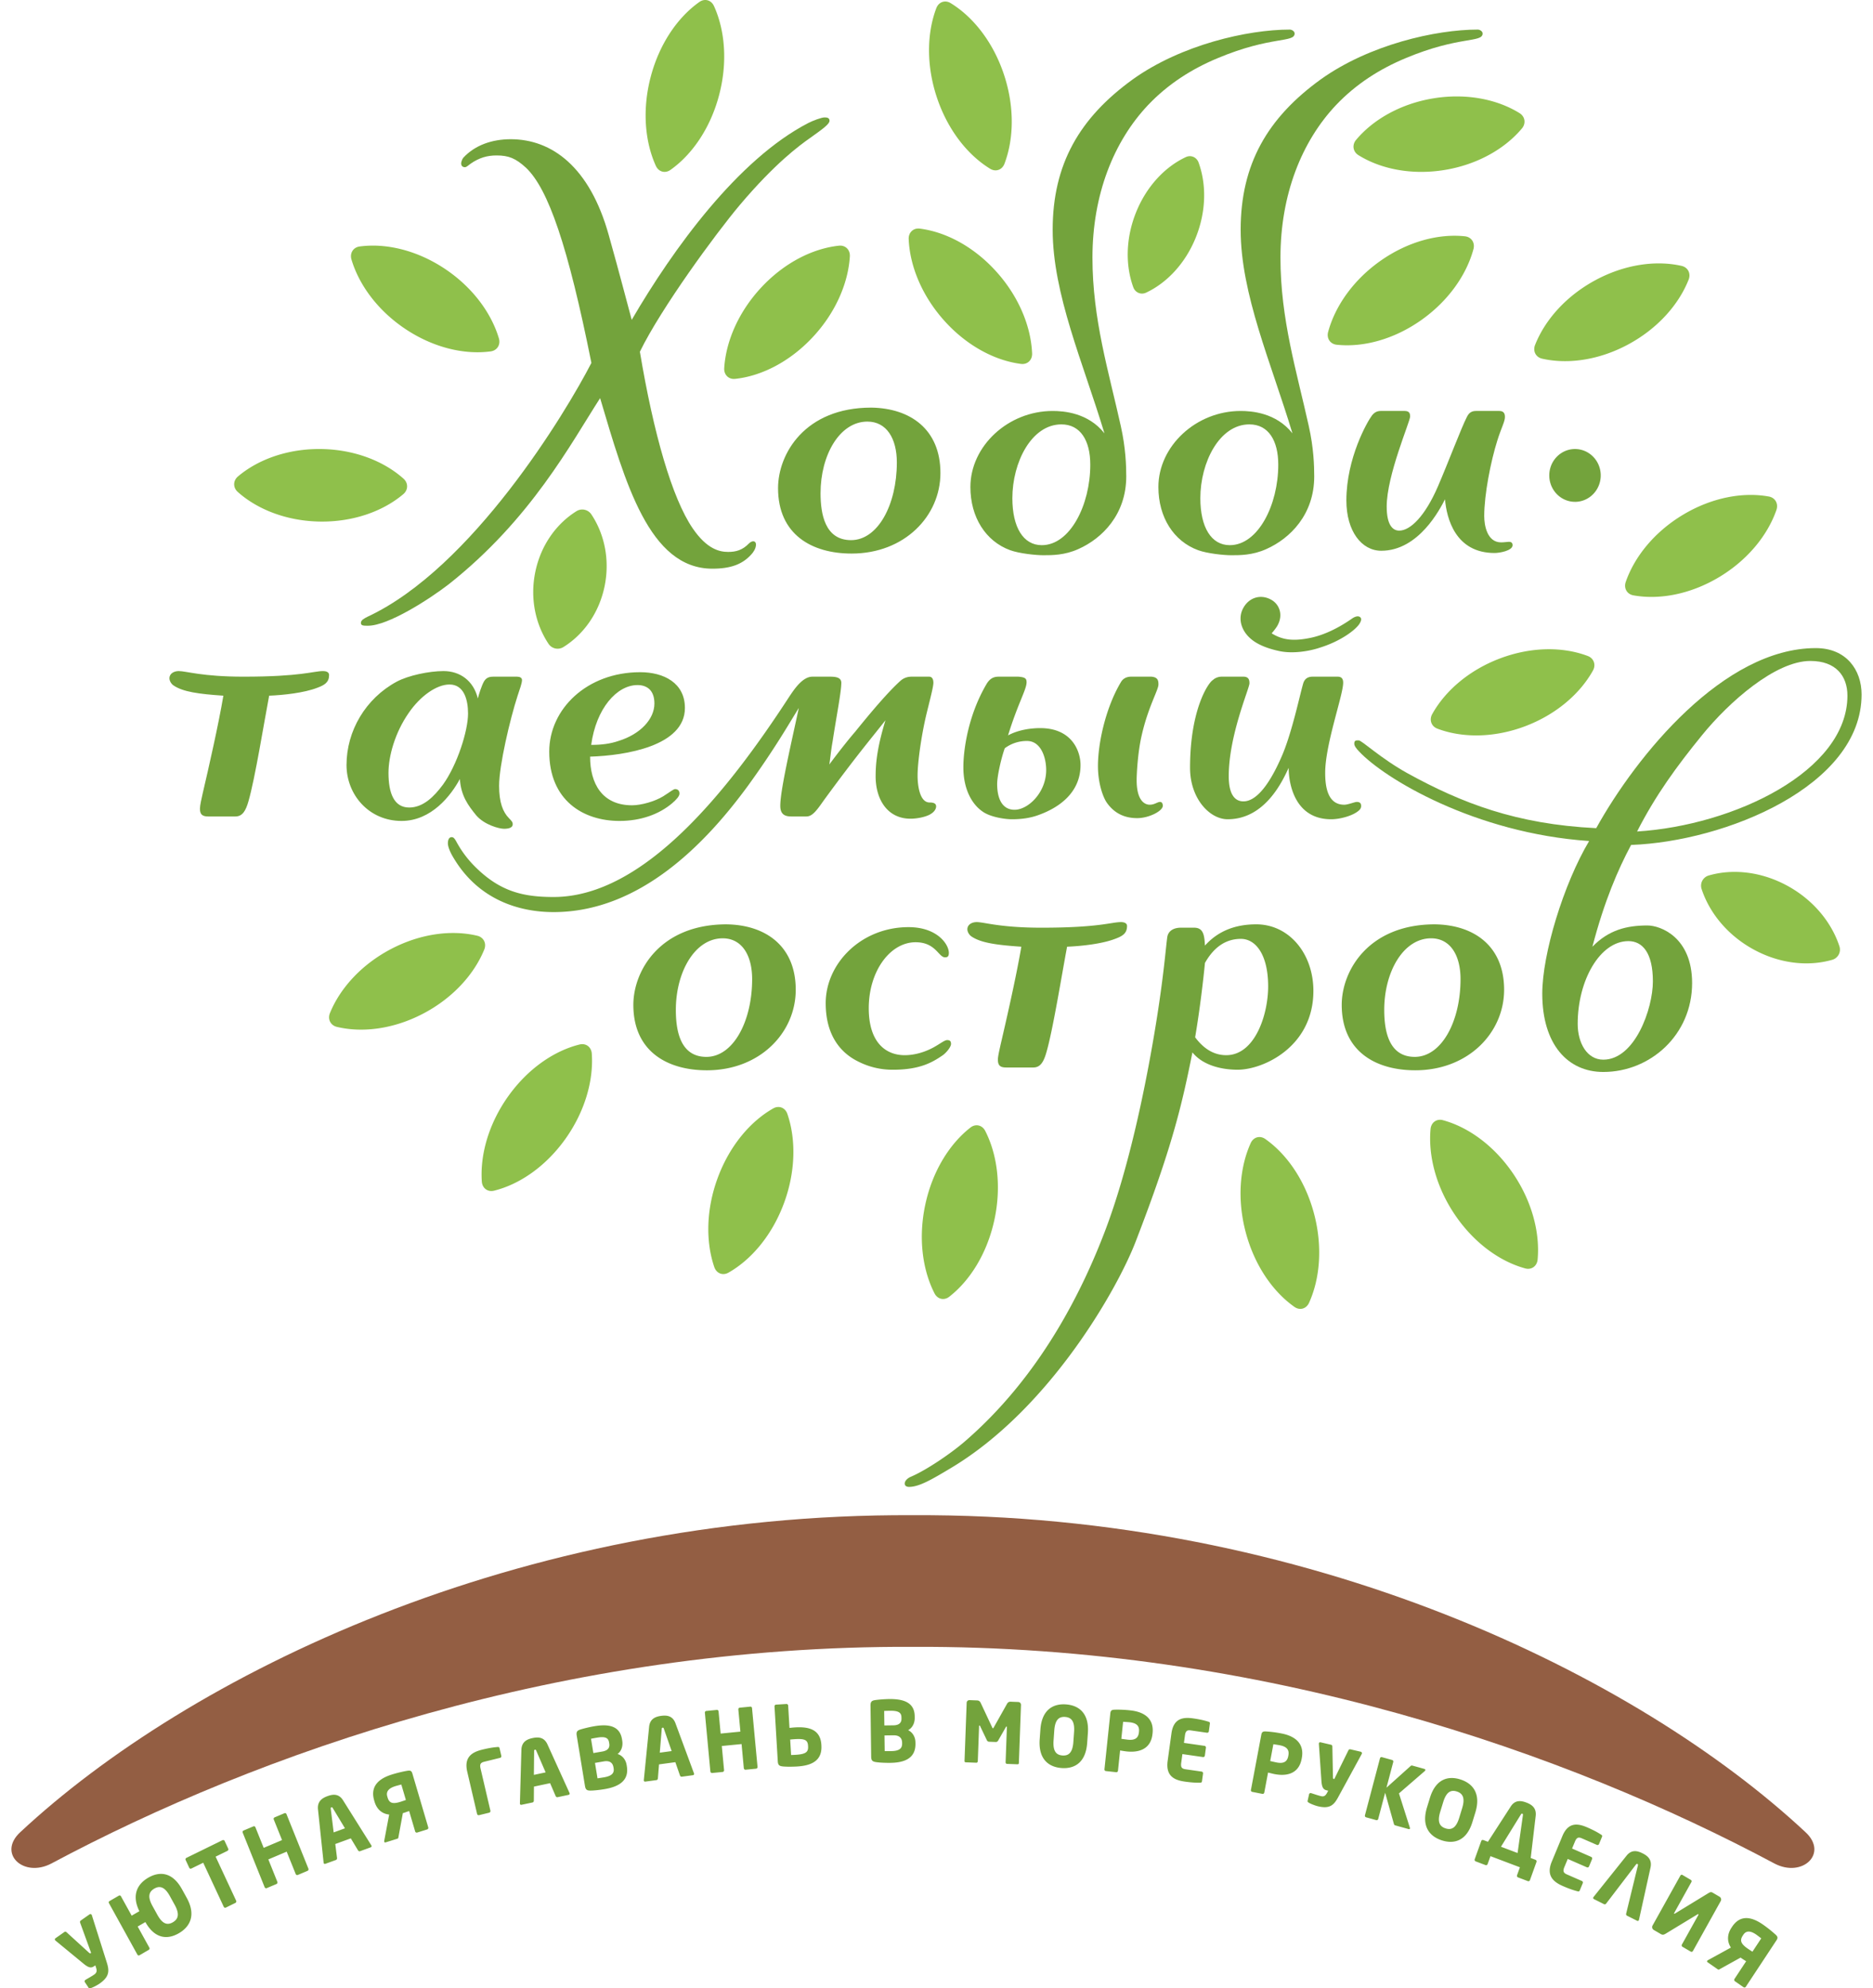 <svg xmlns="http://www.w3.org/2000/svg" width="164" height="174" viewBox="0 0 164 174" preserveAspectRatio="none"><path d="M1.79 160.32c-2.053 1.876.267 4.05 2.721 2.75 17.988-9.602 44.747-19.088 75.422-18.953 30.676-.134 57.432 9.35 75.422 18.952 2.453 1.302 4.775-.873 2.72-2.748-14.645-13.651-43.462-27.914-78.142-27.725-34.681-.188-63.498 14.073-78.143 27.725" fill="#935e43"/><path d="M8.039 167.593c-.009-.012-.007-.022-.015-.034a.131.131 0 0 0-.183-.032l-.773.542c-.064.045-.074.132-.046.201l.955 2.628-.029.02c-.058.04-.09.019-.17-.05L5.836 169.1c-.052-.052-.13-.078-.187-.038l-.773.543c-.082.056-.093.118-.052.178a.159.159 0 0 0 .034.039l2.485 2.044c.504.41.7.335.916.184l.087-.061.072.225c.092.29.036.437-.173.584-.192.134-.56.339-.76.46l-.011.009a.142.142 0 0 0-.04.197l.327.49c.044.067.114.045.194.024.178-.053.553-.245.769-.396.854-.6.87-1.1.615-1.88l-1.3-4.11zm7.097.626c-.515.299-.934.113-1.358-.654l-.42-.759c-.423-.766-.364-1.23.15-1.53.515-.299.94-.115 1.364.65l.42.76c.423.766.359 1.234-.156 1.533m.79-2.905c-.819-1.48-1.936-1.582-2.947-.994-.974.566-1.463 1.541-.776 2.93l-.674.391-.939-1.697c-.039-.07-.116-.093-.183-.054l-.822.477c-.067.04-.081.115-.043.185l2.485 4.493c.039.07.114.103.181.064l.821-.477c.068-.04.085-.125.046-.195l-1.02-1.845.674-.391c.818 1.464 1.925 1.563 2.936.975 1.011-.587 1.5-1.622.681-3.102l-.42-.76zm2.954-2.837l1.03-.504c.07-.035.108-.119.074-.192l-.317-.682c-.034-.072-.123-.094-.193-.06l-3.151 1.544a.14.14 0 0 0-.068.188l.317.682a.135.135 0 0 0 .186.063l1.036-.507 1.796 3.854a.14.14 0 0 0 .188.07l.833-.408a.148.148 0 0 0 .065-.195l-1.796-3.853zm6.203-3.726a.134.134 0 0 0-.182-.073l-.852.36a.14.14 0 0 0-.079.184l.726 1.805-1.607.68-.726-1.804a.134.134 0 0 0-.182-.074l-.852.36a.14.14 0 0 0-.078.185l1.921 4.777a.14.14 0 0 0 .185.08l.852-.36a.148.148 0 0 0 .075-.192l-.788-1.96 1.606-.68.79 1.96a.14.14 0 0 0 .184.08l.853-.36a.148.148 0 0 0 .075-.191l-1.921-4.777zm4.133 1.605l-.254-2.057c-.01-.074-.003-.116.057-.137.06-.022.085.008.123.072l1.063 1.762-.99.36zm.824-2.807c-.382-.609-.902-.536-1.36-.37-.458.166-.913.448-.837 1.168l.491 4.65c.005.013.003.03.006.036.024.07.084.094.15.07l.93-.337c.066-.025.1-.099.09-.173l-.153-1.222 1.36-.494.631 1.048c.037.064.11.1.176.076l.929-.338c.067-.023.099-.081.074-.15-.002-.008-.013-.02-.018-.033l-2.469-3.93zm5.024.13c-.707.22-.986.1-1.127-.378l-.027-.091c-.127-.429.132-.724.699-.9.094-.03.448-.125.531-.143l.399 1.349c-.072.03-.4.14-.475.163m.639-2.722c-.325.047-.91.183-1.395.334-1.146.357-1.91 1.032-1.543 2.275l.026.091c.22.745.732 1.084 1.285 1.135l-.433 2.297a.205.205 0 0 0 .002.083c.015.05.052.076.126.054l1.032-.322c.074-.022.08-.101.093-.182l.378-2.058.077-.016c.141-.044.346-.123.474-.163l.526 1.784a.142.142 0 0 0 .177.099l.876-.273a.147.147 0 0 0 .093-.182l-1.391-4.714c-.071-.238-.184-.272-.403-.242m7.867-2.077c-.248.024-.604.051-1.343.232-.883.217-1.618.638-1.314 1.937l.861 3.69a.142.142 0 0 0 .17.108l.891-.218a.147.147 0 0 0 .104-.176l-.862-3.69c-.087-.37.003-.513.325-.592l1.39-.341a.146.146 0 0 0 .104-.176l-.155-.664c-.022-.092-.071-.118-.17-.11m3.176 2.44l.021-2.073c0-.074.013-.115.075-.128.062-.013.083.02.112.089l.82 1.895-1.028.217zm1.19-2.664c-.298-.657-.824-.658-1.3-.558-.476.1-.965.316-.984 1.04l-.13 4.673c.003.015 0 .03 0 .038.015.072.072.105.14.09l.967-.204c.069-.015.112-.083.112-.158l.01-1.231 1.415-.299.485 1.127c.029.068.095.114.165.1l.965-.204c.07-.014.109-.068.095-.14-.002-.007-.012-.02-.014-.034l-1.927-4.24zm4.951 2.879c-.097.017-.46.071-.57.09l-.222-1.352.778-.133c.555-.096.784.169.84.516l.014.08c.067.405-.125.676-.84.799m-1.139-3.374c.097-.024.416-.08.527-.098.715-.123.988.016 1.053.414l.018.108c.05.312-.066.599-.615.694l-.777.133-.206-1.25zm3.119 2.297c-.082-.499-.395-.84-.794-.964.337-.251.486-.693.409-1.164l-.021-.13c-.189-1.15-1.13-1.36-2.442-1.134-.445.076-1 .217-1.23.293-.264.09-.344.209-.29.534l.72 4.397c.054.326.173.402.46.405.278.004.826-.053 1.284-.132 1.201-.206 2.13-.723 1.922-1.996l-.018-.109zm2.902-1.08l.17-2.066c.004-.074.02-.114.083-.122.063-.008.082.026.105.097l.683 1.951-1.04.14zm1.376-2.569c-.25-.677-.773-.717-1.255-.653-.481.065-.984.244-1.055.964l-.463 4.653c.002.014-.003.03-.002.037.01.073.064.11.133.1l.978-.131c.07-.01.118-.076.123-.15l.098-1.227 1.43-.193.405 1.16c.023.07.086.121.156.112l.977-.132c.07-.01.113-.06.104-.132 0-.008-.01-.021-.012-.036l-1.617-4.372zm6.548-1.459l-.918.09a.14.14 0 0 0-.128.152l.182 1.944-1.73.17-.183-1.944a.137.137 0 0 0-.153-.125l-.918.09a.139.139 0 0 0-.127.152l.481 5.144c.008.081.077.14.154.133l.918-.09a.145.145 0 0 0 .127-.16l-.198-2.112 1.731-.17.197 2.113c.009.08.078.14.155.132l.918-.09a.145.145 0 0 0 .127-.16l-.482-5.145a.138.138 0 0 0-.153-.125m3.99 4.215c-.302.02-.303.012-.415.02l-.081-1.355c.106-.007.119-.015.414-.034.907-.057 1.121.1 1.15.575l.003.052c.028.475-.164.686-1.071.742m-.08-2.398c-.155.01-.316.028-.477.045l-.116-1.955a.144.144 0 0 0-.15-.138l-.914.057a.145.145 0 0 0-.131.155l.286 4.797c.02.33.13.418.415.452.277.034.827.036 1.291.007 1.217-.076 2.194-.483 2.113-1.837l-.002-.052c-.081-1.355-1.098-1.607-2.314-1.53m8.435 2.073c-.098.002-.464 0-.577 0l-.018-1.371.789-.011c.563-.008.75.29.754.642l.001.08c.006.412-.224.65-.948.66m-.623-3.514c.098-.009.422-.013.535-.015.724-.01.973.17.978.574l.002.11c.004.316-.154.582-.71.59l-.789.01-.016-1.27zm2.098 1.681c.37-.196.584-.61.577-1.087l-.002-.132c-.014-1.167-.913-1.521-2.243-1.503-.45.006-1.02.058-1.259.098-.273.048-.37.152-.367.482l.058 4.461c.004.331.111.425.393.472.276.048.825.077 1.29.07 1.217-.016 2.211-.383 2.195-1.674l-.002-.11c-.006-.506-.264-.892-.64-1.077m9.638-2.464l-.662-.025c-.148-.006-.25.064-.317.186l-1.153 2.048c-.03.057-.053.093-.081.092-.028 0-.048-.038-.074-.098l-1-2.13c-.06-.127-.155-.204-.302-.21l-.662-.026c-.148-.005-.257.086-.262.24l-.188 5.095c-.003.08.06.104.116.107l.93.035c.062.002.114-.062.117-.142l.112-3.057c.002-.05.023-.058.038-.057.02 0 .034.016.054.054l.59 1.233c.045.09.114.13.206.133l.563.021a.225.225 0 0 0 .215-.116l.678-1.185c.023-.036.037-.05.058-.05.014 0 .035.009.033.06l-.112 3.057c-.003.08.044.148.107.15l.93.036c.056.003.12-.017.123-.098l.187-5.087c.005-.154-.097-.26-.244-.266m4.892 2.625l-.062.87c-.063.878-.37 1.23-.96 1.185-.59-.044-.837-.437-.774-1.315l.062-.871c.063-.877.363-1.23.953-1.186.59.045.844.44.781 1.317m-.702-2.414c-1.159-.087-2.126.494-2.247 2.192l-.063.87c-.121 1.697.752 2.417 1.911 2.505 1.159.087 2.125-.494 2.247-2.191l.062-.87c.122-1.698-.752-2.419-1.91-2.506m6.385 2.384l-.007.066c-.052.496-.35.706-.973.637-.077-.009-.49-.062-.565-.078l.155-1.487c.085.002.471.03.57.04.587.066.874.304.82.822m-.726-1.858a9.895 9.895 0 0 0-1.431-.063c-.22.012-.326.067-.352.315l-.514 4.9a.14.14 0 0 0 .126.155l.903.1a.143.143 0 0 0 .155-.13l.186-1.772c.174.026.397.066.565.084 1.043.116 2.128-.17 2.271-1.533l.008-.066c.143-1.37-.86-1.873-1.917-1.99m6.815.988c-.239-.071-.579-.18-1.332-.289-.9-.13-1.733-.013-1.914 1.309l-.332 2.41c-.181 1.323.58 1.678 1.48 1.808.753.108 1.116.102 1.366.1.1 0 .147-.037.16-.132l.093-.675a.146.146 0 0 0-.12-.166l-1.415-.204c-.328-.047-.43-.18-.378-.559l.105-.769 1.806.26a.144.144 0 0 0 .16-.125l.094-.69a.146.146 0 0 0-.12-.165l-1.805-.26.09-.662c.053-.378.187-.477.515-.429l1.415.204a.144.144 0 0 0 .16-.125l.092-.675c.013-.094-.024-.137-.12-.166m6.993 2.948l-.012.066c-.092.49-.407.674-1.022.552a15.59 15.59 0 0 1-.557-.125l.276-1.47c.084.01.467.07.564.09.58.114.847.376.751.887m-.572-1.913a9.987 9.987 0 0 0-1.422-.184c-.22-.006-.33.04-.376.284l-.91 4.841a.14.14 0 0 0 .113.164l.892.176a.143.143 0 0 0 .165-.116l.33-1.75c.17.04.39.099.555.132 1.03.203 2.135.01 2.388-1.336l.012-.066c.255-1.354-.704-1.939-1.747-2.145m6.909 1.593l-.913-.214c-.075-.018-.145.033-.174.102l-1.232 2.503-.035-.008c-.068-.017-.074-.056-.079-.162l-.054-2.662c.002-.075-.031-.15-.1-.167l-.913-.214c-.096-.023-.147.01-.162.082a.143.143 0 0 0-.005.051l.224 3.26c.047.658.235.755.49.815l.102.024-.111.207c-.147.267-.29.324-.536.265-.227-.053-.622-.19-.845-.258l-.014-.004a.137.137 0 0 0-.168.104l-.13.58c-.017.078.046.116.116.162.158.098.55.25.804.31 1.009.236 1.379-.09 1.765-.813l2.057-3.769c.003-.014.011-.02.015-.034a.137.137 0 0 0-.102-.16m5.655 1.61c.011-.042-.013-.088-.088-.108l-1.04-.288c-.075-.02-.123-.004-.172.044l-2.104 1.888.595-2.253a.14.14 0 0 0-.1-.172l-.89-.246a.136.136 0 0 0-.172.097l-1.317 4.987a.146.146 0 0 0 .098.179l.89.246a.142.142 0 0 0 .174-.104l.606-2.295.763 2.72c.02.066.042.118.124.14l1.169.324c.06.017.102-.002.113-.045a.14.14 0 0 0-.006-.085l-.953-2.993 2.25-1.946a.221.221 0 0 0 .06-.09m3.222 3.334l-.255.834c-.257.84-.635 1.11-1.2.928-.564-.182-.717-.623-.46-1.463l.256-.834c.258-.84.63-1.112 1.194-.93.564.181.723.625.465 1.465m-.144-2.516c-1.108-.357-2.179-.018-2.677 1.607l-.256.833c-.497 1.624.191 2.531 1.3 2.888 1.108.357 2.18.018 2.677-1.607l.256-.833c.498-1.624-.191-2.53-1.3-2.888m5.464 3.132l-.466 3.303-1.454-.55 1.742-2.82c.038-.064.07-.091.13-.069.06.023.06.062.048.136m1.107 3.898l-.423-.16.435-3.674c.085-.719-.36-1.004-.816-1.177-.456-.172-.982-.255-1.371.349l-1.995 3.084-.403-.153a.141.141 0 0 0-.182.088l-.571 1.59c-.028.075.01.16.083.188l.865.327a.141.141 0 0 0 .181-.088l.25-.695 2.578.975-.25.695a.147.147 0 0 0 .083.188l.865.328a.142.142 0 0 0 .182-.088l.571-1.59a.147.147 0 0 0-.082-.187m3.198-.987l.255-.614c.146-.35.301-.41.605-.277l1.315.573a.142.142 0 0 0 .186-.078l.26-.628c.037-.087.012-.138-.073-.19-.213-.134-.514-.33-1.214-.635-.835-.364-1.67-.474-2.18.754l-.93 2.24c-.51 1.229.136 1.774.972 2.139.7.305 1.052.395 1.293.46.096.027.152.004.188-.085l.26-.627a.148.148 0 0 0-.073-.192l-1.315-.574c-.305-.133-.37-.289-.224-.64l.297-.715 1.677.733a.141.141 0 0 0 .187-.079l.265-.64a.148.148 0 0 0-.073-.192l-1.677-.733zm6.172.418c-.436-.219-.951-.355-1.399.205l-2.891 3.614c-.006.013-.019.023-.022.03-.032.065-.006.127.057.159l.886.444c.063.032.138.004.183-.055l2.604-3.407c.044-.059.079-.082.136-.054.057.028.054.068.035.14l-1.024 4.2c-.018.072.007.15.07.182l.886.444c.063.032.126.014.157-.051.004-.007.004-.024.01-.037l1.007-4.559c.157-.706-.258-1.036-.695-1.255m6.748 3.802l-.618-.362c-.123-.072-.22-.044-.367.047l-2.912 1.777c-.046.024-.06.033-.077.022-.013-.007-.024-.03.001-.075l1.502-2.697a.141.141 0 0 0-.055-.192l-.72-.423a.135.135 0 0 0-.19.05l-2.437 4.372a.286.286 0 0 0 .103.383l.6.35c.128.076.234.104.428-.01l2.793-1.695c.045-.024.064-.03.083-.02.018.012.023.031.002.07l-1.438 2.582c-.04.07-.016.16.05.199l.722.422a.14.14 0 0 0 .194-.055l2.432-4.367a.28.28 0 0 0-.097-.378m2.876 4.807c-.068-.038-.358-.23-.422-.275-.612-.425-.696-.722-.423-1.136l.052-.078c.244-.37.63-.35 1.12-.011.082.057.377.28.443.334l-.77 1.166zm2.04-1.48a11.07 11.07 0 0 0-1.131-.901c-.992-.688-1.984-.871-2.694.204l-.052.08c-.425.643-.359 1.265-.05 1.736l-2.01 1.103a.19.19 0 0 0-.062.054c-.028.042-.025.09.039.134l.892.619c.064.045.128 0 .197-.04l1.796-.996.06.05c.122.085.31.199.422.275l-1.019 1.544a.148.148 0 0 0 .036.203l.758.526a.141.141 0 0 0 .197-.041l2.69-4.077c.137-.207.091-.318-.069-.473" fill="#73a33c"/><path d="M50.75 91.404c-2.243.554-4.536 2.13-6.244 4.522-1.708 2.393-2.48 5.11-2.318 7.471.04.581.516.939 1.068.802 2.244-.554 4.535-2.13 6.244-4.523 1.708-2.393 2.48-5.11 2.318-7.47-.04-.581-.516-.939-1.068-.802m16.955 5.593c-2.02 1.144-3.823 3.285-4.853 6.057-1.03 2.771-1.072 5.6-.306 7.834.188.549.74.764 1.237.483 2.02-1.145 3.823-3.286 4.853-6.057 1.03-2.772 1.072-5.601.306-7.834-.188-.55-.74-.765-1.237-.483m17.268 1.676c-1.838 1.432-3.32 3.818-3.948 6.713-.628 2.895-.271 5.7.801 7.797.264.516.84.647 1.292.294 1.838-1.431 3.32-3.818 3.948-6.713.628-2.895.271-5.701-.8-7.797-.265-.515-.841-.647-1.293-.294M41.798 81.89c-2.247-.54-4.985-.19-7.56 1.16-2.575 1.349-4.456 3.42-5.347 5.602-.22.538.05 1.077.602 1.21 2.247.54 4.985.19 7.56-1.16 2.575-1.349 4.456-3.419 5.347-5.602.22-.538-.05-1.077-.602-1.21m84.548 16.138c-.549-.15-1.033.197-1.086.777-.215 2.356.495 5.09 2.148 7.524 1.654 2.433 3.91 4.062 6.14 4.67.549.15 1.033-.197 1.086-.776.215-2.357-.495-5.091-2.148-7.524-1.654-2.433-3.91-4.063-6.14-4.67m34.707-15.239c-.696-2.103-2.304-4.063-4.586-5.295-2.282-1.233-4.767-1.483-6.852-.88a.928.928 0 0 0-.617 1.2c.696 2.104 2.304 4.064 4.586 5.296 2.282 1.233 4.767 1.483 6.852.881a.928.928 0 0 0 .617-1.201m-5.509-38.166c.19-.549-.106-1.072-.665-1.174-2.273-.413-4.988.089-7.488 1.58-2.5 1.49-4.267 3.663-5.04 5.892-.191.55.105 1.073.665 1.175 2.272.413 4.987-.09 7.487-1.58s4.267-3.663 5.041-5.893m-20.516-13.238c2.253.512 4.986.13 7.546-1.25 2.56-1.38 4.416-3.473 5.282-5.667.213-.54-.061-1.075-.616-1.202-2.253-.512-4.986-.13-7.546 1.25-2.56 1.38-4.416 3.473-5.282 5.667-.213.54.061 1.076.616 1.202m-24.241 68.287c-.468-.329-1.037-.169-1.276.36-.972 2.146-1.195 4.967-.43 7.827.765 2.86 2.359 5.17 4.263 6.508.468.33 1.037.17 1.276-.36.972-2.146 1.194-4.966.43-7.827-.765-2.86-2.359-5.17-4.263-6.508M35.329 41.887c-1.742-1.552-4.323-2.553-7.214-2.592-2.892-.038-5.497.893-7.278 2.399-.438.37-.446.976-.017 1.357 1.742 1.553 4.323 2.553 7.214 2.592 2.892.038 5.497-.893 7.278-2.398.438-.371.446-.976.017-1.358m.226-13.057c2.433 1.604 5.123 2.229 7.412 1.92.562-.076.881-.585.715-1.143-.676-2.262-2.348-4.513-4.78-6.117-2.433-1.603-5.123-2.229-7.412-1.92-.563.076-.881.585-.715 1.142.676 2.264 2.348 4.514 4.78 6.118m37.903-7.33c-2.296.243-4.772 1.49-6.776 3.628-2.004 2.138-3.122 4.725-3.269 7.087-.036.581.39 1 .954.94 2.296-.242 4.772-1.49 6.776-3.628 2.005-2.137 3.123-4.724 3.27-7.086.036-.582-.39-1.001-.955-.942M50.486 44.728c-1.755 1.087-3.116 2.96-3.606 5.278-.49 2.317-.01 4.6 1.149 6.336a.957.957 0 0 0 1.294.288c1.755-1.087 3.115-2.96 3.605-5.278.49-2.318.01-4.6-1.148-6.337a.958.958 0 0 0-1.294-.287M86.7 14.77c.488.298 1.046.1 1.252-.442.836-2.206.883-5.035-.058-7.84-.94-2.804-2.675-5.005-4.658-6.216-.488-.298-1.046-.1-1.252.442-.836 2.206-.883 5.035.058 7.84.94 2.804 2.675 5.005 4.658 6.216m-6.163 5.236c-.564-.071-.997.34-.972.921.1 2.365 1.168 4.974 3.13 7.153 1.962 2.178 4.414 3.476 6.704 3.766.563.072.997-.34.972-.921-.1-2.365-1.168-4.974-3.13-7.152-1.962-2.18-4.414-3.477-6.704-3.767m23.293-6.258c-1.817.85-3.435 2.55-4.352 4.822-.918 2.272-.946 4.647-.247 6.566.172.472.67.684 1.118.475 1.817-.85 3.435-2.55 4.352-4.822.918-2.272.946-4.647.247-6.566-.172-.472-.67-.684-1.117-.475M62.516.53c-.24-.529-.809-.688-1.277-.358-1.901 1.341-3.492 3.653-4.253 6.514-.761 2.861-.534 5.681.44 7.827.24.528.81.687 1.277.357 1.902-1.341 3.493-3.652 4.253-6.514.762-2.861.535-5.681-.44-7.827m56.432 13.051c1.974 1.226 4.683 1.761 7.539 1.295 2.856-.467 5.268-1.84 6.773-3.634.37-.442.278-1.04-.208-1.341-1.975-1.225-4.684-1.76-7.54-1.294-2.855.467-5.267 1.84-6.772 3.634-.37.441-.278 1.04.208 1.34m20.077 43.826c-2.166-.819-4.925-.817-7.642.198-2.717 1.014-4.832 2.832-5.977 4.886-.282.506-.08 1.075.453 1.276 2.165.818 4.924.817 7.641-.197 2.717-1.015 4.832-2.833 5.977-4.887.282-.506.08-1.075-.452-1.276M129.016 21.8c.152-.56-.18-1.06-.745-1.121-2.295-.247-4.968.451-7.359 2.12-2.39 1.67-4.003 3.966-4.62 6.247-.152.56.18 1.061.745 1.122 2.295.246 4.97-.452 7.359-2.122 2.39-1.669 4.003-3.965 4.62-6.245" fill="#8fc04b"/><path d="M137.907 43.916c1.244 0 2.253-1.035 2.253-2.311s-1.009-2.31-2.253-2.31c-1.244 0-2.252 1.034-2.252 2.31s1.008 2.31 2.252 2.31M61.85 92.488c-2.291 0-2.673-2.3-2.673-4.111 0-3.328 1.67-6.264 4.103-6.264 1.67 0 2.577 1.468 2.577 3.572 0 3.72-1.67 6.803-4.008 6.803m1.765-11.598c-5.82 0-8.158 4.061-8.158 7.046 0 4.062 2.957 5.726 6.44 5.726 4.629 0 7.778-3.279 7.778-7.047 0-3.817-2.625-5.677-6.06-5.725m19.658 10.472c0-.245-.095-.343-.334-.343-.239 0-.573.294-1.192.636-.716.392-1.623.685-2.53.685-1.67 0-3.148-1.125-3.148-4.11 0-3.23 1.86-5.774 4.103-5.774 1.765 0 2.004 1.321 2.576 1.321.239 0 .334-.098.334-.392 0-.734-1.002-2.25-3.53-2.25-4.151 0-7.253 3.18-7.253 6.655 0 2.74 1.24 4.306 2.815 5.089a6.606 6.606 0 0 0 3.102.734c2.385 0 3.482-.685 4.341-1.273.334-.244.716-.733.716-.978m4.104 1.37c0 .49.19.685.715.685h2.386c.62 0 .907-.49 1.145-1.321.573-1.958 1.384-6.998 1.813-9.249 1.24-.049 3.053-.245 4.199-.685.668-.245 1.05-.49 1.05-1.126 0-.293-.335-.342-.525-.342-.86 0-1.909.49-6.967.49-3.626 0-5.01-.49-5.677-.49-.382 0-.812.195-.812.636 0 .196.144.489.382.636.811.538 2.148.734 4.343.881-.43 2.545-1.289 6.313-1.814 8.564-.095.44-.238 1.027-.238 1.321m19.991-.392c-1.05 0-1.956-.537-2.72-1.565.43-2.545.716-5.04.86-6.509.858-1.517 1.955-2.104 3.148-2.104 1.288 0 2.385 1.37 2.385 4.16 0 2.446-1.144 6.018-3.673 6.018m2.624-11.45c-1.909 0-3.388.636-4.485 1.86-.048-.931-.143-1.567-.954-1.567h-1.146c-.667 0-1.097.294-1.192.783-.143.93-.334 3.915-1.288 9.347-.716 4.11-2.1 11.011-4.2 16.492-2.003 5.235-5.677 12.674-12.261 18.35-1.193 1.028-3.34 2.496-4.724 3.083-.334.147-.524.392-.524.588 0 .146.095.293.381.293.907 0 2.052-.685 3.77-1.713 8.588-5.187 14.504-15.659 16.078-19.77 3.197-8.27 4.056-11.99 4.963-16.54.906 1.125 2.528 1.517 3.96 1.517 2.242 0 6.632-2.007 6.632-6.9 0-3.23-2.1-5.824-5.01-5.824m13.885 11.599c-2.29 0-2.672-2.3-2.672-4.111 0-3.328 1.67-6.264 4.103-6.264 1.67 0 2.577 1.468 2.577 3.572 0 3.72-1.67 6.803-4.008 6.803m1.765-11.598c-5.82 0-8.159 4.061-8.159 7.046 0 4.062 2.958 5.726 6.441 5.726 4.628 0 7.777-3.279 7.777-7.047 0-3.817-2.624-5.677-6.059-5.725" fill="#73a33c"/><path d="M142.58 82.358c1.24 0 2.146 1.027 2.146 3.523 0 2.398-1.574 6.851-4.342 6.851-1.43 0-2.242-1.468-2.242-3.132 0-3.817 1.956-7.242 4.437-7.242m6.441-18.01c2.386-2.935 6.441-6.508 9.495-6.508 2.243 0 3.245 1.322 3.245 3.035 0 6.606-9.925 11.353-18.417 11.89 1.622-3.18 3.483-5.725 5.677-8.416M163 60.776c0-2.152-1.336-4.06-4.008-4.06-8.063 0-15.698 9.395-19.228 15.757-7.014-.343-11.785-2.203-16.508-4.796-2.386-1.321-4.008-2.888-4.295-2.888-.238 0-.381 0-.381.294 0 .196.19.44.43.685 2.194 2.35 10.114 7.145 20.134 7.83-2.242 3.768-4.103 9.885-4.103 13.36 0 4.453 2.242 6.851 5.343 6.851 4.103 0 7.777-3.23 7.777-7.781 0-4.013-2.767-5.04-3.912-5.04-1.813 0-3.388.39-4.819 1.86 1.05-4.014 2.242-6.754 3.388-8.907C151.024 73.647 163 68.802 163 60.776M32.22 54.758c1.766 0 5.344-2.3 7.062-3.621 7.205-5.677 10.735-12.38 13.264-16.296 2.195 7.39 4.294 14.925 9.83 14.925 1.621 0 2.623-.39 3.386-1.222.19-.196.43-.539.43-.881 0-.196-.095-.294-.24-.294-.094 0-.237.049-.38.196-.573.587-1.146.734-1.814.734-.763 0-1.86-.245-3.1-2.055-1.814-2.643-3.436-8.32-4.63-15.465 1.862-3.816 6.633-10.325 8.733-12.82 3.1-3.671 5.248-5.237 6.154-5.873 1.098-.783 1.718-1.223 1.718-1.517 0-.245-.19-.294-.43-.294-.286 0-1.05.294-1.43.49-6.156 3.18-11.834 11.01-15.46 17.225-.477-1.761-1.001-3.817-2.003-7.389-1.67-6.02-5.01-8.418-8.589-8.418-1.67 0-3.149.539-4.15 1.616-.096.098-.192.391-.192.489 0 .245.143.343.334.343.143 0 .334-.196.477-.294.764-.538 1.48-.734 2.29-.734 1.05 0 1.67.244 2.577 1.077 1.956 1.859 3.674 6.85 5.726 17.079-2.243 4.354-10.45 17.959-19.61 22.216-.287.147-.573.294-.573.538 0 .245.239.245.62.245m43.73-17.865c1.67 0 2.577 1.468 2.577 3.573 0 3.719-1.67 6.802-4.008 6.802-2.29 0-2.672-2.3-2.672-4.11 0-3.329 1.67-6.265 4.103-6.265m-7.824 5.824c0 4.061 2.958 5.725 6.44 5.725 4.629 0 7.778-3.278 7.778-7.047 0-3.817-2.625-5.677-6.06-5.725-5.82 0-8.158 4.061-8.158 7.047m24.81-5.579c1.67 0 2.529 1.42 2.529 3.524 0 3.523-1.766 7.046-4.247 7.046-1.622 0-2.576-1.566-2.576-4.11 0-3.132 1.67-6.46 4.294-6.46m-4.485 11.01c.811.294 2.242.44 2.91.44.764 0 1.861 0 3.054-.537 2.1-.93 4.199-3.034 4.199-6.362 0-.93-.048-2.496-.477-4.405-1.05-4.746-2.482-9.346-2.482-14.729 0-5.53 1.861-10.179 4.867-13.36 1.766-1.86 3.865-3.18 6.107-4.11 4.676-1.958 6.728-1.322 6.728-2.154 0-.195-.239-.342-.43-.342-3.673 0-9.495 1.32-13.74 4.355-4.676 3.377-7.015 7.439-7.015 13.164 0 5.627 2.672 11.647 4.533 17.813-1.431-1.81-3.578-1.957-4.533-1.957-3.912 0-7.204 3.082-7.204 6.655 0 2.643 1.336 4.747 3.483 5.53" fill="#73a33c"/><path d="M107.679 47.708c-1.622 0-2.577-1.565-2.577-4.11 0-3.133 1.67-6.46 4.295-6.46 1.67 0 2.528 1.419 2.528 3.524 0 3.523-1.765 7.046-4.246 7.046m.954-27.6c0 5.628 2.672 11.647 4.533 17.813-1.431-1.81-3.579-1.957-4.533-1.957-3.912 0-7.204 3.082-7.204 6.655 0 2.643 1.335 4.747 3.483 5.53.81.293 2.242.44 2.91.44.764 0 1.861 0 3.054-.538 2.1-.93 4.198-3.034 4.198-6.362 0-.93-.047-2.496-.477-4.405-1.05-4.746-2.48-9.346-2.48-14.729 0-5.53 1.86-10.179 4.866-13.36 1.766-1.86 3.865-3.18 6.107-4.11 4.676-1.958 6.727-1.322 6.727-2.154 0-.195-.238-.342-.429-.342-3.674 0-9.495 1.321-13.74 4.355-4.677 3.376-7.015 7.439-7.015 13.164m19.801 16.393c-.478.93-1.623 3.965-2.53 6.069-1.144 2.642-2.433 3.865-3.387 3.865-.572 0-1.097-.489-1.097-2.104 0-2.74 2.051-7.438 2.051-7.878 0-.245-.047-.49-.477-.49h-2.1c-.333 0-.572.147-.762.392-.382.49-2.243 3.719-2.243 7.438 0 2.692 1.336 4.404 3.053 4.404 3.293 0 5.153-3.67 5.583-4.501.143 1.663.907 4.697 4.342 4.697.43 0 1.575-.196 1.575-.685 0-.293-.24-.293-.335-.293-.143 0-.381.048-.668.048-1.24 0-1.479-1.517-1.479-2.3 0-1.908.573-4.796 1.145-6.606.334-1.077.668-1.664.668-2.056 0-.146 0-.537-.477-.537h-2.051c-.382 0-.62.146-.811.537M28.29 58.726c-.859 0-1.908.49-6.966.49-3.626 0-5.01-.49-5.678-.49-.382 0-.811.196-.811.636 0 .196.143.49.382.637.811.538 2.147.734 4.342.88-.43 2.545-1.288 6.313-1.814 8.564-.095.44-.238 1.028-.238 1.322 0 .489.19.685.716.685h2.385c.62 0 .907-.49 1.145-1.322.573-1.957 1.384-6.997 1.814-9.249 1.24-.048 3.053-.244 4.198-.685.668-.244 1.05-.489 1.05-1.125 0-.294-.334-.343-.525-.343m7.538 11.941c-1.335 0-1.812-1.272-1.812-3.034 0-1.468.572-3.524 1.765-5.236 1.002-1.468 2.433-2.496 3.578-2.496 1.289 0 1.623 1.37 1.623 2.544 0 1.518-.955 4.503-2.195 6.216-.763 1.027-1.718 2.006-2.959 2.006m5.87.685c.715.832 2.003 1.175 2.433 1.175.429 0 .763-.098.763-.392 0-.196-.095-.294-.334-.538-.525-.538-.859-1.37-.859-2.839 0-1.761.954-5.823 1.622-7.879.19-.587.382-1.076.382-1.37 0-.196-.191-.293-.43-.293h-2.099c-.477 0-.667.195-.811.44-.19.343-.43 1.077-.525 1.468-.382-1.566-1.574-2.398-3.005-2.398-1.289 0-3.102.392-4.104.93-2.72 1.468-4.39 4.307-4.39 7.292 0 2.594 1.957 4.893 4.82 4.893 2.623 0 4.341-2.25 5.105-3.67.095 1.468.716 2.3 1.431 3.18m12.453-6.508c-.716.245-1.479.343-2.385.343.43-3.18 2.242-5.236 4.055-5.236.763 0 1.48.391 1.48 1.615 0 1.37-1.241 2.691-3.15 3.278m5.821-2.887c0-2.202-1.86-3.132-3.912-3.132-4.676 0-7.968 3.23-7.968 6.95 0 4.256 2.958 6.067 6.155 6.067 1.86 0 3.483-.587 4.628-1.566.334-.293.62-.587.62-.832 0-.293-.19-.39-.382-.39-.143 0-.43.244-1.049.635-.716.44-1.909.783-2.72.783-2.624 0-3.674-1.908-3.674-4.257 3.101-.098 8.302-.93 8.302-4.258" fill="#73a33c"/><path d="M76.67 67.927c0 2.055 1.05 3.719 3.054 3.719.668 0 1.48-.196 1.813-.44.239-.147.43-.393.43-.637 0-.294-.287-.343-.573-.343-.858 0-1.05-1.468-1.05-2.348 0-1.175.334-3.524.764-5.335.334-1.37.62-2.446.62-2.79 0-.292-.095-.537-.382-.537H79.82c-.334 0-.668.097-.954.342-1.097.979-2.624 2.79-4.007 4.503-.43.489-1.336 1.614-2.243 2.838.095-.588.143-1.224.286-2.007.335-2.201.764-4.355.764-5.138 0-.49-.525-.538-1.002-.538h-1.527c-.859 0-1.575 1.076-2.004 1.713-5.44 8.368-12.787 17.568-20.66 17.568-2.719 0-4.77-.49-7.013-2.79a9.33 9.33 0 0 1-1.527-2.104c-.095-.147-.19-.343-.382-.343-.286 0-.334.343-.334.539 0 .293.191.783.525 1.321 2.147 3.572 5.63 4.698 8.732 4.698 7.586 0 13.359-6.068 16.985-11.01 2.385-3.28 3.626-5.482 4.485-6.852-.715 3.328-1.622 7.193-1.622 8.564 0 .685.334.93.954.93h1.336c.525 0 .907-.539 1.527-1.42 2.862-3.914 4.008-5.235 5.391-6.997-.668 2.202-.859 3.572-.859 4.894m25.144 2.593c0-.147-.047-.342-.238-.342-.239 0-.477.244-.907.244-.43 0-1.145-.342-1.145-2.153 0-.538.095-2.398.43-3.866.572-2.545 1.478-4.013 1.478-4.502 0-.343-.047-.636-.62-.685h-1.765c-.382 0-.716.147-.907.49-1.288 2.152-2.004 5.235-2.004 7.34 0 1.468.43 2.691.764 3.18.716 1.028 1.67 1.37 2.672 1.37 1.049 0 2.242-.635 2.242-1.076m-13.837-5.04a3.209 3.209 0 0 1 1.956-.636c1.193 0 1.67 1.419 1.67 2.544 0 1.957-1.574 3.475-2.767 3.475-1.145 0-1.526-1.077-1.526-2.251 0-.735.381-2.35.667-3.132m-1.956 5.53c.668.489 1.956.684 2.577.684.811 0 1.622-.098 2.386-.39 1.622-.588 3.626-1.86 3.626-4.356 0-1.175-.716-3.23-3.531-3.23-.811 0-1.909.146-2.815.636.859-2.789 1.622-4.013 1.622-4.649 0-.342-.143-.44-.716-.489h-1.717c-.382 0-.764.098-1.097.685-1.575 2.692-2.005 5.676-2.005 7.242 0 2.007.812 3.28 1.67 3.866m33.16-.489c0-.245-.143-.342-.382-.342-.19 0-.763.244-1.097.244-1.431 0-1.67-1.517-1.67-2.79 0-2.495 1.574-6.801 1.574-7.878 0-.147 0-.538-.477-.538h-2.194c-.382 0-.669.147-.811.538-.287.93-1.002 4.404-1.909 6.46-1.193 2.74-2.338 3.914-3.34 3.914-.859 0-1.288-.783-1.288-2.202 0-3.572 1.813-7.682 1.813-8.123 0-.196 0-.587-.525-.587h-1.908c-.335 0-.62.147-.764.293-.382.196-2.004 2.545-2.004 7.683 0 2.692 1.718 4.502 3.292 4.502 3.292 0 4.82-3.376 5.344-4.502 0 1.468.573 4.502 3.722 4.502.763 0 1.86-.293 2.385-.733.191-.148.24-.294.24-.44m-7.802-17.994c-.857-.533-1.921-.337-2.49.626-.594 1.004-.183 2.29 1.04 3.051.53.33 1.217.585 2.059.766 1.283.283 2.807-.028 3.577-.293 1.844-.57 3.166-1.578 3.488-2.123.173-.292.166-.469.002-.57-.163-.101-.425-.036-.72.18-1.134.784-2.405 1.424-3.666 1.67-1.327.261-2.308.223-3.328-.412.14-.142.403-.492.477-.618.57-.963.213-1.871-.439-2.277" fill="#73a33c"/></svg>